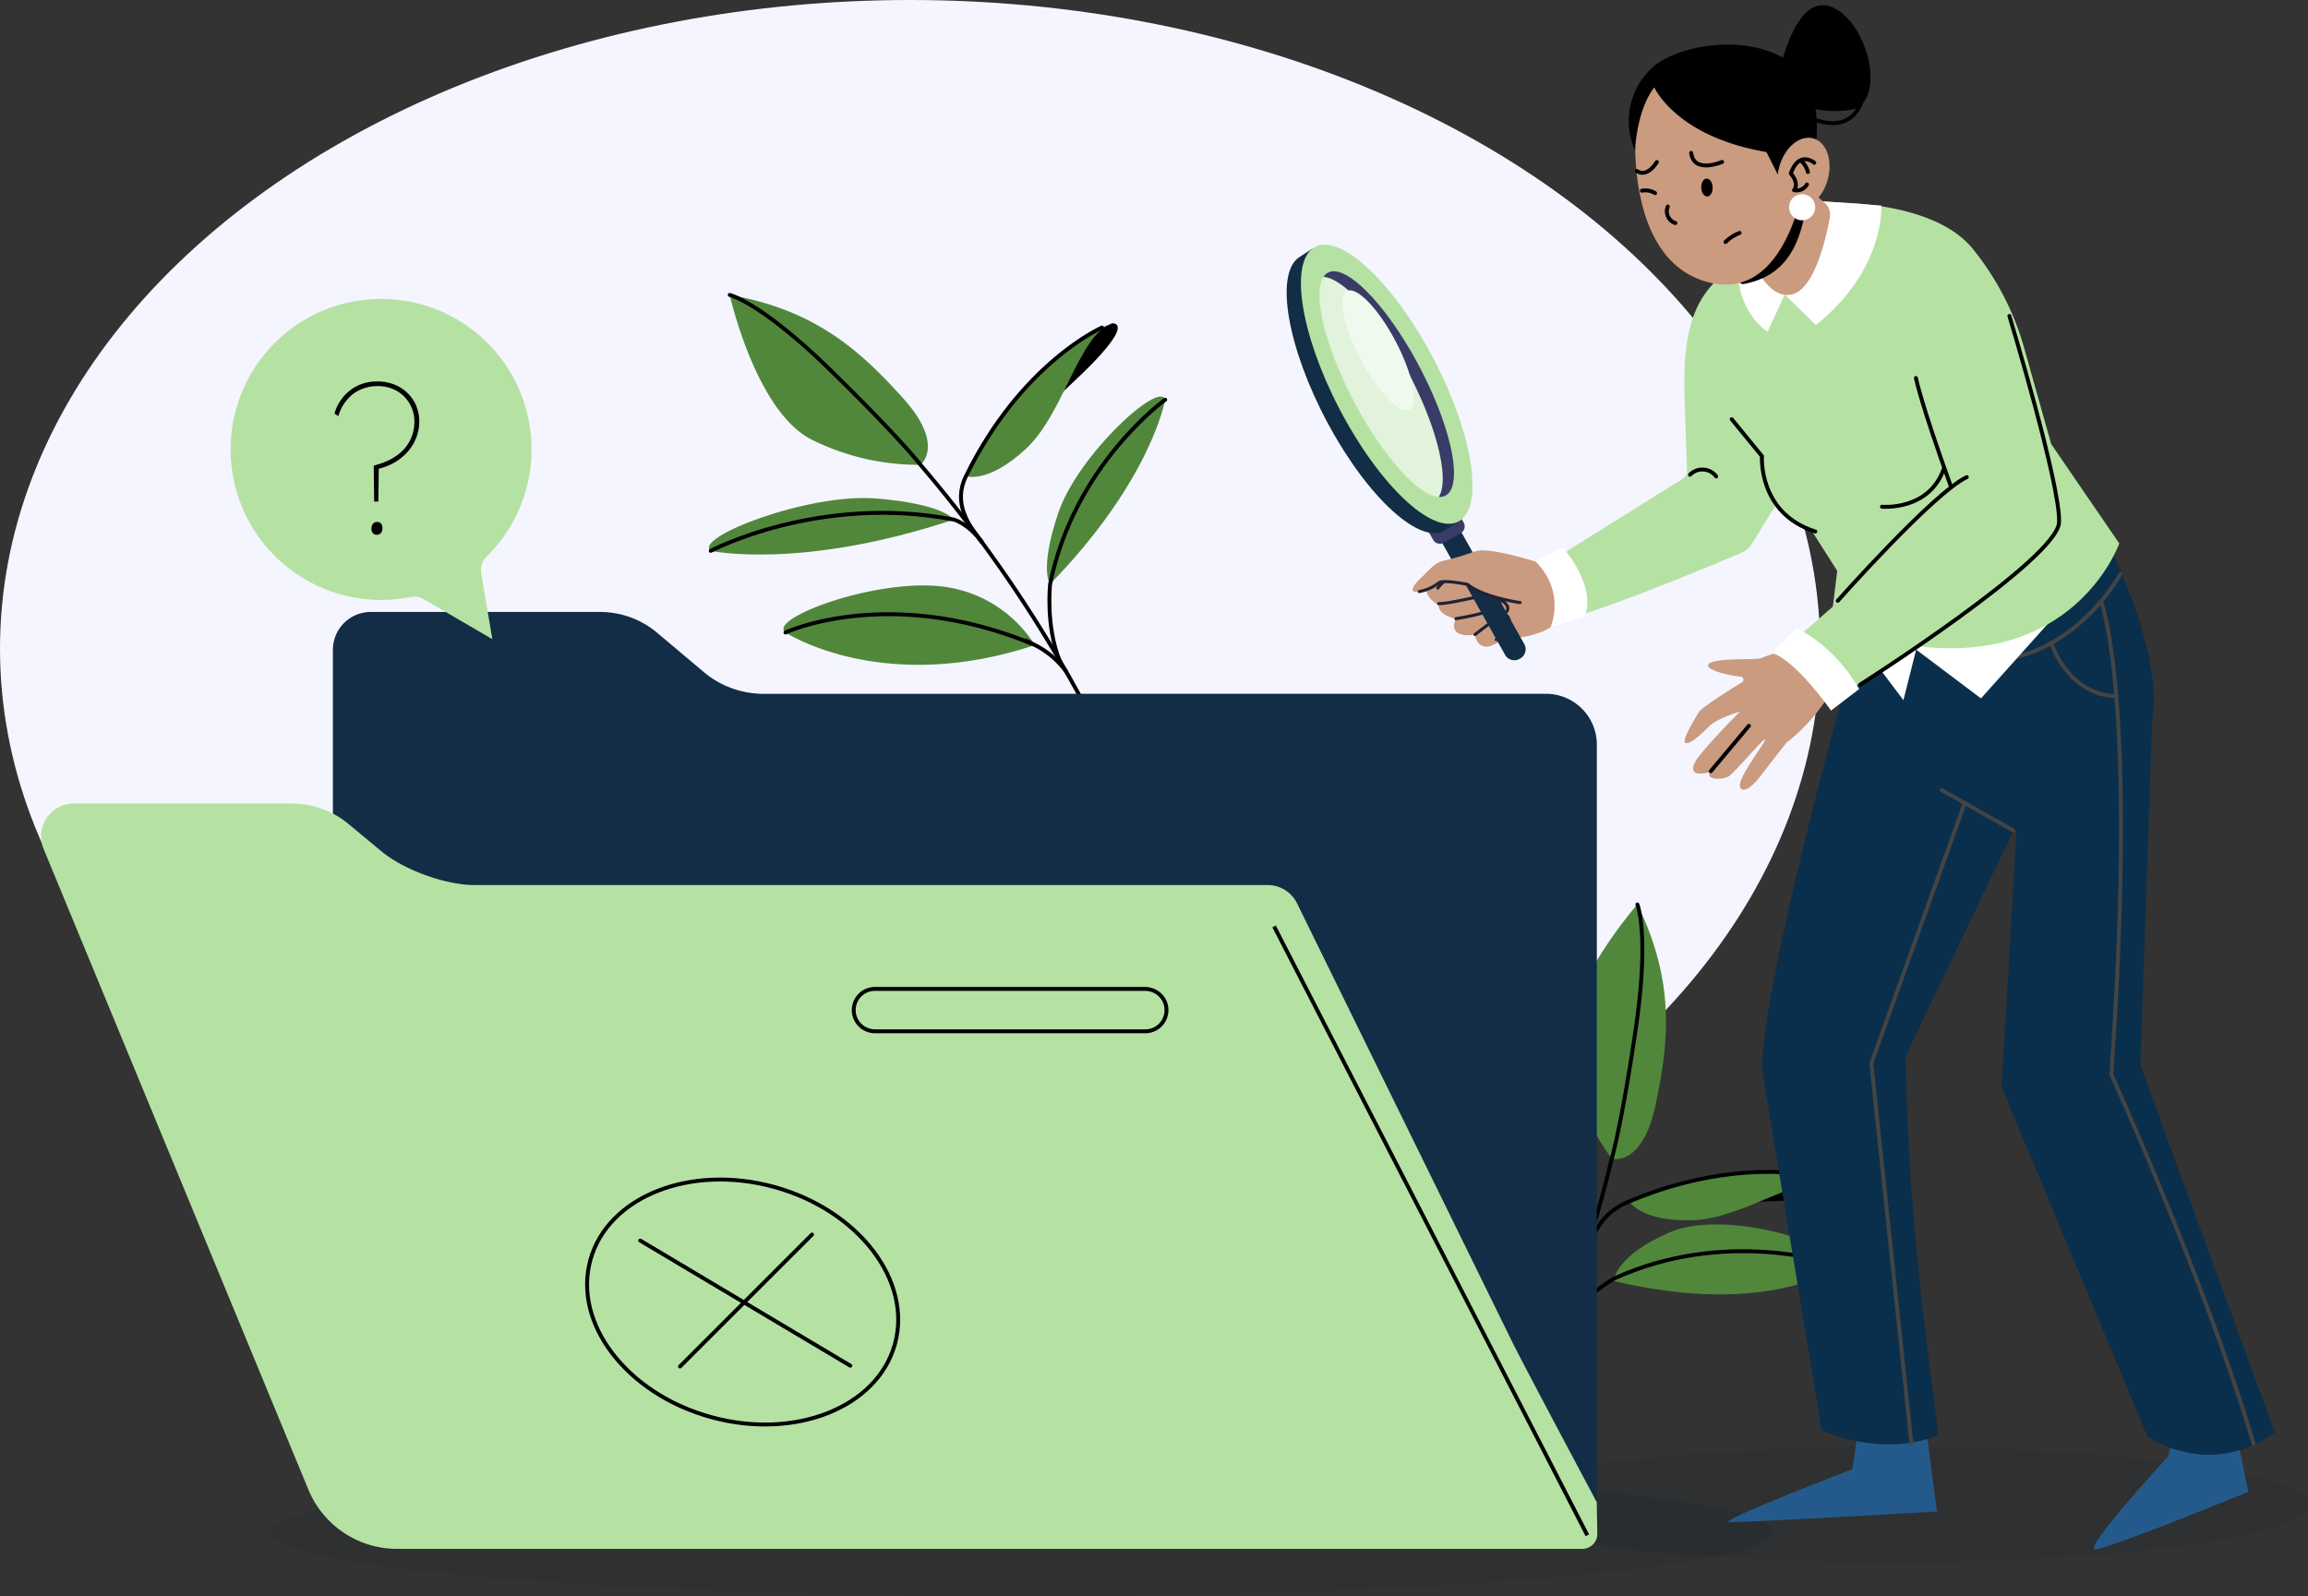 <svg xmlns="http://www.w3.org/2000/svg" viewBox="0 0 590.27 408.31"><rect x="0" y="0" width="590.27" height="408.31" fill="#333333" stroke="none"/><defs><style>.cls-1{fill:#f5f5ff;}.cls-2{fill:#091623;opacity:0.1;}.cls-3{fill:#51873b;}.cls-11,.cls-13,.cls-15,.cls-4,.cls-7,.cls-8{fill:none;}.cls-4,.cls-7,.cls-8{stroke:#000;}.cls-13,.cls-15,.cls-4,.cls-8{stroke-linecap:round;}.cls-11,.cls-13,.cls-4{stroke-miterlimit:10;}.cls-5{fill:#122d45;}.cls-6{fill:#b5e2a3;}.cls-15,.cls-7,.cls-8{stroke-linejoin:round;}.cls-9{fill:#245a8b;}.cls-10{fill:#ca9b7f;}.cls-11,.cls-13{stroke:#444;}.cls-12{fill:#092f4c;}.cls-14{fill:#fff;}.cls-15{stroke:#202233;stroke-width:0.78px;}.cls-16{fill:#383c67;}.cls-17{fill:#e1f3da;}.cls-18{fill:#f0f9ed;}</style></defs><g id="Layer_2" data-name="Layer 2"><g id="BACKGROUND"><ellipse class="cls-1" cx="232.75" cy="165.91" rx="232.75" ry="165.91"/><ellipse class="cls-2" cx="484.02" cy="384.85" rx="106.25" ry="14.74"/><ellipse class="cls-2" cx="261.31" cy="391.96" rx="191.95" ry="16.35"/><path class="cls-3" d="M298,102.24s-3.55,20.61-29.43,47.15c0,0-2.86-3.54,2.09-18.21S296.54,97.24,298,102.24Z"/><path class="cls-4" d="M298,102.24s-23.29,16.66-29.43,47.15c0,0-1.19,10.46,2.39,19.52"/><path class="cls-3" d="M235.41,118.89s6.54-5-4.7-17.32c-10.68-11.74-22-22.27-44.08-26.13,0,0,6.66,29.93,21.06,37.06A61.28,61.28,0,0,0,235.41,118.89Z"/><path class="cls-3" d="M181.78,140.9s23.05,5,62.15-8c0,0-2.42-4-19.89-5.4S177.23,137.54,181.78,140.9Z"/><path class="cls-4" d="M181.78,140.9s27.66-14.64,62.15-8c0,0,3.55.89,7.16,5.71"/><path class="cls-3" d="M200.89,161.78S225.56,178,264.66,165a32.54,32.54,0,0,0-25.08-15.12C222.11,148.5,196.34,158.43,200.89,161.78Z"/><path class="cls-4" d="M200.89,161.78s26.59-12.4,63.77,3.2a22.64,22.64,0,0,1,8,6.77"/><path d="M284.39,82.71s7.28-.87-10.48,15.57c-16.78,15.52-14.65,15.64-14.65,15.64S265.63,90.7,284.39,82.71Z"/><path class="cls-3" d="M247.06,121.78s5.44,2.1,15.24-6.9,13.47-29.06,22.09-32.17C284.39,82.71,262.75,89.7,247.06,121.78Z"/><path class="cls-4" d="M282.72,190.7a345,345,0,0,0-47.31-71.81s-5.13-6.72-22.95-24.14-25.83-19.31-25.83-19.31"/><path class="cls-4" d="M281.84,83.78s-20.59,9-34.78,38c-3.44,7,.67,12.59,4,16.81"/><path class="cls-3" d="M469.59,324.29s-17.21,12.7-56.86,3.38c0,0,.11-6.36,14.34-12.48S471.84,318.4,469.59,324.29Z"/><path class="cls-4" d="M468.36,323.13s-27.15-9.07-55.45,3.85c0,0-9.17,5.18-14.4,13.4"/><path class="cls-3" d="M412.21,296.35s7.85,2.39,11.26-14c3.24-15.54,5.13-30.88-4.71-51,0,0-20.32,23-17.64,38.81A61.19,61.19,0,0,0,412.21,296.35Z"/><path d="M470.54,302.48s6,4.14-18.14,4.81c-22.85.62-21.32,2.12-21.32,2.12S451.17,296.13,470.54,302.48Z"/><path class="cls-3" d="M416.72,307.28s2.71,5.16,16,4.85,29.27-13,37.8-9.65C470.54,302.48,449.66,293.49,416.72,307.28Z"/><path class="cls-4" d="M381.84,376.8a344.84,344.84,0,0,0,30.37-80.45s2.43-8.1,6.07-32.75.48-32.25.48-32.25"/><path class="cls-4" d="M467.91,301.6s-21.41-6.8-51.19,5.68c-7.22,3-9.27,7.8-12.32,16.66"/><path class="cls-5" d="M195.35,177.47A23.82,23.82,0,0,1,180.11,172L168.24,162a22.66,22.66,0,0,0-14.54-5.47H94.82a9.68,9.68,0,0,0-9.68,9.68V379.44a16.7,16.7,0,0,0,16.7,16.69H395.39a13,13,0,0,0,13-13V190.46a13,13,0,0,0-13-13Z"/><path class="cls-6" d="M408.37,384.23s-20-37.47-22-41.77L331.8,231.23a8.37,8.37,0,0,0-7.6-4.85H121.31c-7.38,0-18-3.87-23.71-8.59L89.42,211a22.68,22.68,0,0,0-14.54-5.47h-56a8.38,8.38,0,0,0-7.74,11.58L78.86,381a24.57,24.57,0,0,0,22.71,15.18H404.71a3.85,3.85,0,0,0,3.8-3.67Z"/><line class="cls-7" x1="325.85" y1="236.96" x2="405.96" y2="392.7"/><path class="cls-7" d="M292.83,263.79h-69a5.5,5.5,0,0,1-4.64-2.51h0a5.42,5.42,0,0,1,4.64-8.33h69a5.53,5.53,0,0,1,4.65,2.51h0A5.42,5.42,0,0,1,292.83,263.79Z"/><line class="cls-8" x1="163.74" y1="317.32" x2="217.47" y2="349.33"/><line class="cls-8" x1="207.67" y1="315.78" x2="173.91" y2="349.53"/><ellipse class="cls-8" cx="189.94" cy="333.07" rx="30.52" ry="40.4" transform="translate(-181.72 427.32) rotate(-74.54)"/><path class="cls-9" d="M557.48,361.68l-3,10.87s-21.92,23.77-18.69,23.77S575,381.6,575,381.6L570.4,359Z"/><path class="cls-10" d="M468.11,177.57c1.29-5.57-4.64-12.51-10.25-11.42a39.83,39.83,0,0,0-7.57,2.23c-1.44.48-12.15-.22-13.37,1.56-.89,1.29,4.7,2.79,8.27,3.14a.77.77,0,0,1,.32,1.43c-3.51,2.17-10.5,6.6-11.09,7.69-.8,1.47-4.43,7.16-3.41,7.8s4.12-2.22,6.13-4.24S445,182,445,182s-10.22,10.26-11.57,13.1c-2,4.23,3.82,2.38,3.82,2.38-.91,2.39,3.86,1.86,5,1,2.23-1.78,9.12-10.09,9.14-9.24s-7.12,9.9-6.39,12,3.61-.54,5.28-2.77,6.57-8.46,6.57-8.46a47.34,47.34,0,0,0,10.22-11.09C467.12,178.85,468.1,177.64,468.11,177.57Z"/><line class="cls-4" x1="437.53" y1="197.27" x2="447.28" y2="185.65"/><path class="cls-6" d="M394.84,144.62l35.06-21.87a5.61,5.61,0,0,0,.62-.47l11.56-11.9a5.54,5.54,0,0,1,8.26,1.1L456,120a5.52,5.52,0,0,1,.11,6L448,139.15a5.47,5.47,0,0,1-2.52,2.19c-6.55,2.8-31.56,13.36-46.48,17.58a5.53,5.53,0,0,1-7-5.81l.37-4.32A5.53,5.53,0,0,1,394.84,144.62Z"/><path class="cls-9" d="M475.59,363.2l-1.86,12.59S439,389.14,442.21,389.33s53.15-2.71,53.15-2.71l-2.93-22.87Z"/><path class="cls-11" d="M485.27,159.36s2.76,26.65,4.84,28a18.09,18.09,0,0,0,4.85,2.07L490.46,159Z"/><path class="cls-12" d="M540.13,141.05s14.08,28.67,10,44.65L472.06,175l1.63-29.79Z"/><path class="cls-13" d="M542.27,146.86s-11,20.43-32.14,22.06"/><path class="cls-13" d="M524.61,164.56s4.28,13.25,16.69,13.52"/><path class="cls-12" d="M472.06,175s-20.91,74.46-21.45,98.43l15.28,92.34s14.57,7.25,29.76,1.39c.62-.24-7.7-47.89-8.29-97L531,178.84Z"/><path class="cls-12" d="M550.47,182.58l-3.08,89.85,34.38,93.93s-14.38,12.16-32.56,1.09L511.89,278l3.83-65.08-16.26-9.85L497,174.89Z"/><polygon class="cls-14" points="490.06 166.16 506.63 178.64 530.39 152.12 472.68 160.36 486.8 179.09 490.06 166.16"/><path class="cls-13" d="M537.32,153.76s9.48,23.3,2.65,121.05c0,0,23.95,52.7,36.36,94.38"/><polyline class="cls-13" points="502.48 205.41 478.59 271.97 488.84 369.19"/><path class="cls-10" d="M398.27,157.77s.46,2.33-4.7,4.11-8.19,1.21-8.19,1.21S373.8,149.44,373.28,149s.36-5.73,3.79-7.83c2.08-1.28,10.15.8,16.16,2.63a8.78,8.78,0,0,1,6.08,9.81A19.32,19.32,0,0,1,398.27,157.77Z"/><path class="cls-10" d="M388.77,154.14s-9.46-1.37-13.46-4.67c0,0-6-1.21-7.25-.45a11.73,11.73,0,0,1-5.06,2.29c-2.75.46-1.92-1.37,1-4,.82-.74,3-3.41,4.94-3.77a81.28,81.28,0,0,0,8.16-2.45l11.19,13.37"/><path class="cls-10" d="M385.38,163.09s-3.84,2.41-5.19,2.34-2.63-.87-3-3.08c0,0-7.15,1.31-4.88-4.1,0,0-4.32-.7-4.43-3.52,0,0-3.84-1.91-3-5S377.79,147,377.79,147l12.77,6.48Z"/><path class="cls-15" d="M382.66,163.6s3.65-3.23,3.45-4.53-.89-2-1.72-1.76c-1.11.34-5.34,3.56-7.16,5"/><path class="cls-15" d="M372.35,158.25s9.71-1.52,9.8-3-.59-3.33-2.62-2.93c-2.41.48-9.32,2.14-11.61,2.09"/><path class="cls-15" d="M384.39,157.31s1.79-1.11,1.08-2.34-1.67-1.68-3.74-1.14"/><path class="cls-15" d="M367.72,150.4A12.38,12.38,0,0,1,369,149"/><path class="cls-5" d="M372.6,117.71h5.63a0,0,0,0,1,0,0v51.51a2.72,2.72,0,0,1-2.72,2.72h-.19a2.72,2.72,0,0,1-2.72-2.72V117.71A0,0,0,0,1,372.6,117.71Z" transform="translate(-22.8 202.55) rotate(-29.34)"/><path class="cls-16" d="M372.15,129.78l2.12,3.77a2,2,0,0,1-.58,2.76l-4.58,2.58a2,2,0,0,1-2.66-.94L364.23,134"/><path class="cls-5" d="M362.35,92.91C353.59,76.66,342.62,65.48,335.64,65l.23-1.55-3.65,2.38c-6.26,4.27-2.93,23.33,7.44,42.57s23.86,31.39,30.13,27.12l3.43-2.28-1-1.32C374.64,124.42,370.88,108.73,362.35,92.91Z"/><ellipse class="cls-6" cx="354.65" cy="98.26" rx="13.64" ry="39.62" transform="translate(-5.27 175.01) rotate(-27.52)"/><ellipse class="cls-17" cx="354.65" cy="98.26" rx="9.48" ry="32.23" transform="translate(-4.95 176.51) rotate(-27.76)"/><path class="cls-10" d="M388.77,154.14s-9.46-1.37-13.46-4.67c0,0-6-1.21-7.25-.45a11.73,11.73,0,0,1-5.06,2.29c-2.75.46-1.92-1.37,1-4,.82-.74,3-3.41,4.94-3.77a81.28,81.28,0,0,0,8.16-2.45l11.19,13.37"/><path class="cls-15" d="M388.77,154.14s-9.46-1.37-13.46-4.67c0,0-6-1.21-7.25-.45a11.73,11.73,0,0,1-5.06,2.29"/><path class="cls-16" d="M362.54,92.89c-8.45-15.66-18.82-25.95-23.17-23a3.3,3.3,0,0,0-.89.93c5,.31,13.84,9.87,21.18,23.49,7.78,14.43,11.2,28.37,8.29,32.8a3.13,3.13,0,0,0,2-.5C374.29,123.66,371,108.56,362.54,92.89Z"/><ellipse class="cls-18" cx="352.46" cy="89.61" rx="5.04" ry="17.15" transform="translate(-1.17 174.49) rotate(-27.76)"/><path class="cls-6" d="M524.59,113.57l-7-24.85a70.47,70.47,0,0,0-13-25c-10.49-13.1-38-11.91-38-11.91L445.43,67.1l-.19.11c-12.48,6.88-14.78,17.51-14.45,33.88l.77,22.11,14.35-13.7,3.62,5c0-.15,0-.28,0-.41l1.72,2.7-1.68-2.29c.51,4.56,2.89,16.18,14,21.61l6.3,9.91-1.67,13.7C527.25,181.2,542,139,542,139Z"/><path class="cls-4" d="M442.88,107.22l7.74,9.47s-1.06,14.59,13.65,19.27"/><path class="cls-6" d="M501.64,126.49l-45,39.22s8.91,12.48,12.92,12.92l53.92-34.31"/><path class="cls-4" d="M470,153.68s24.51-27.63,33-31.64"/><path class="cls-4" d="M490,96.69s1.17,6.19,9,27.91"/><path class="cls-4" d="M475.8,175.07s50.35-32.09,50.8-41.45-12.7-52.8-12.7-52.8"/><path class="cls-4" d="M481.31,129.61s12.12,1.14,15.88-9.86"/><path class="cls-4" d="M432.23,121.42a4.41,4.41,0,0,1,6.69.45"/><path class="cls-14" d="M392.58,143.48l7.13-3.34s8.69,9.47,5.57,17.6l-8.69,2.57S400.6,151.39,392.58,143.48Z"/><path class="cls-14" d="M459.48,160.7s9.36,4,16,15.54l-7.19,5.51s-8.85-12.7-15-14.7Z"/><path class="cls-14" d="M451.62,50.4l29.53,2.18s1.11,16.24-16.71,30.56l-8-7.78-4.36,9.47s-6.78-3.81-7.69-14.75l1.44-13.28Z"/><path class="cls-10" d="M466.63,51.85A4,4,0,0,1,468,55.57c-1,5.29-3.82,18.08-9.56,19.69-7.27,2-11.8-12.32-11.8-12.32l3.62-25.07Z"/><path d="M443.61,57.79l-.09,3.65c-.07,0-1.31,10.81,2.31,11.23,15.13-2.74,16.09-17.09,17.38-31.33C463.21,41.34,442.14,55,443.61,57.79Z"/><path class="cls-10" d="M418.41,30.91s-3.69,35.15,18.15,41.2,27.07-29.56,26.31-41.87-6.24-16.9-21.54-17.45C418.69,12,418.41,30.91,418.41,30.91Z"/><path d="M438,47.9c.06,1.26-.54,2.32-1.34,2.36s-1.51-.95-1.57-2.21.54-2.33,1.34-2.37S438,46.63,438,47.9Z"/><path class="cls-4" d="M440.43,41.42s-7.22,3.14-7.92-2.31"/><path class="cls-4" d="M423.75,41.44s-2.38,4.13-5.12,2.3"/><path class="cls-4" d="M419.92,48.78a4.64,4.64,0,0,1,3.36.62"/><path class="cls-4" d="M441.3,61.9a10.7,10.7,0,0,1,3.59-2.31"/><path class="cls-4" d="M426.54,52.83a3.14,3.14,0,0,0,1.94,4.22"/><path d="M418.16,38.47s.37-10.29,4.93-16.11c0,0,6.27,14.25,33.29,17.16l7.86-1.65s3.22-16.5-8.06-23S427.62,12,422.06,17.8A18.45,18.45,0,0,0,418.16,38.47Z"/><polygon points="451.13 37.64 455.81 46.88 459.11 36.5 451.13 37.64"/><ellipse class="cls-10" cx="461.27" cy="44.27" rx="9.22" ry="6.41" transform="translate(293.21 476.12) rotate(-74.22)"/><path class="cls-8" d="M464,41.64s-3.85-3.31-6,2.74c0,0,2.24,2.39.83,4.26a3.1,3.1,0,0,0,3.3-1.45"/><path class="cls-8" d="M462.37,44a5.9,5.9,0,0,0-1.71-2.87"/><path class="cls-14" d="M464.24,53a3.34,3.34,0,1,1-3.33-3.33A3.34,3.34,0,0,1,464.24,53Z"/><path d="M454.89,19.17S459-2.26,468.57,1.84s13.91,24.63,4.79,26.22a25.22,25.22,0,0,1-16.19-2.73Z"/><path class="cls-4" d="M455,25.33s15.84,13.22,21,1"/><line class="cls-13" x1="514.89" y1="212.42" x2="496.55" y2="202.07"/><path class="cls-6" d="M98.52,76.47a38.49,38.49,0,0,1,25.93,65.92,4.82,4.82,0,0,0-1.38,4.23l2.85,16.87-17.54-10.22a4.74,4.74,0,0,0-3.31-.57,38.5,38.5,0,1,1-6.55-76.23Z"/><path d="M95.69,128.29l-.11-9.21a19.17,19.17,0,0,0,3.68-1.28,14,14,0,0,0,2.91-1.82,10.69,10.69,0,0,0,2.1-2.32,10.29,10.29,0,0,0,1.28-2.75,10.85,10.85,0,0,0,.43-3.1,9,9,0,0,0-1.14-4.42,8.9,8.9,0,0,0-3.27-3.35,9.65,9.65,0,0,0-5.06-1.28,10.61,10.61,0,0,0-5.86,1.75,10.84,10.84,0,0,0-4.11,5.93l-1-.65a11.5,11.5,0,0,1,4.19-6.1,11.12,11.12,0,0,1,6.7-2.12,11.32,11.32,0,0,1,5.64,1.36,10,10,0,0,1,3.78,3.67,10.08,10.08,0,0,1,1.37,5.21,11.24,11.24,0,0,1-.74,4.08,12.25,12.25,0,0,1-2.07,3.49,13.41,13.41,0,0,1-3.24,2.75,15.31,15.31,0,0,1-4.3,1.77l-.11,8.39ZM95,135.15a1.76,1.76,0,0,1,.39-1.17,1.26,1.26,0,0,1,1-.47,1.28,1.28,0,0,1,1.09.44,1.94,1.94,0,0,1,.33,1.2,1.87,1.87,0,0,1-.36,1.14,1.21,1.21,0,0,1-1.06.49,1.28,1.28,0,0,1-1.06-.43A1.83,1.83,0,0,1,95,135.15Z"/></g></g></svg>